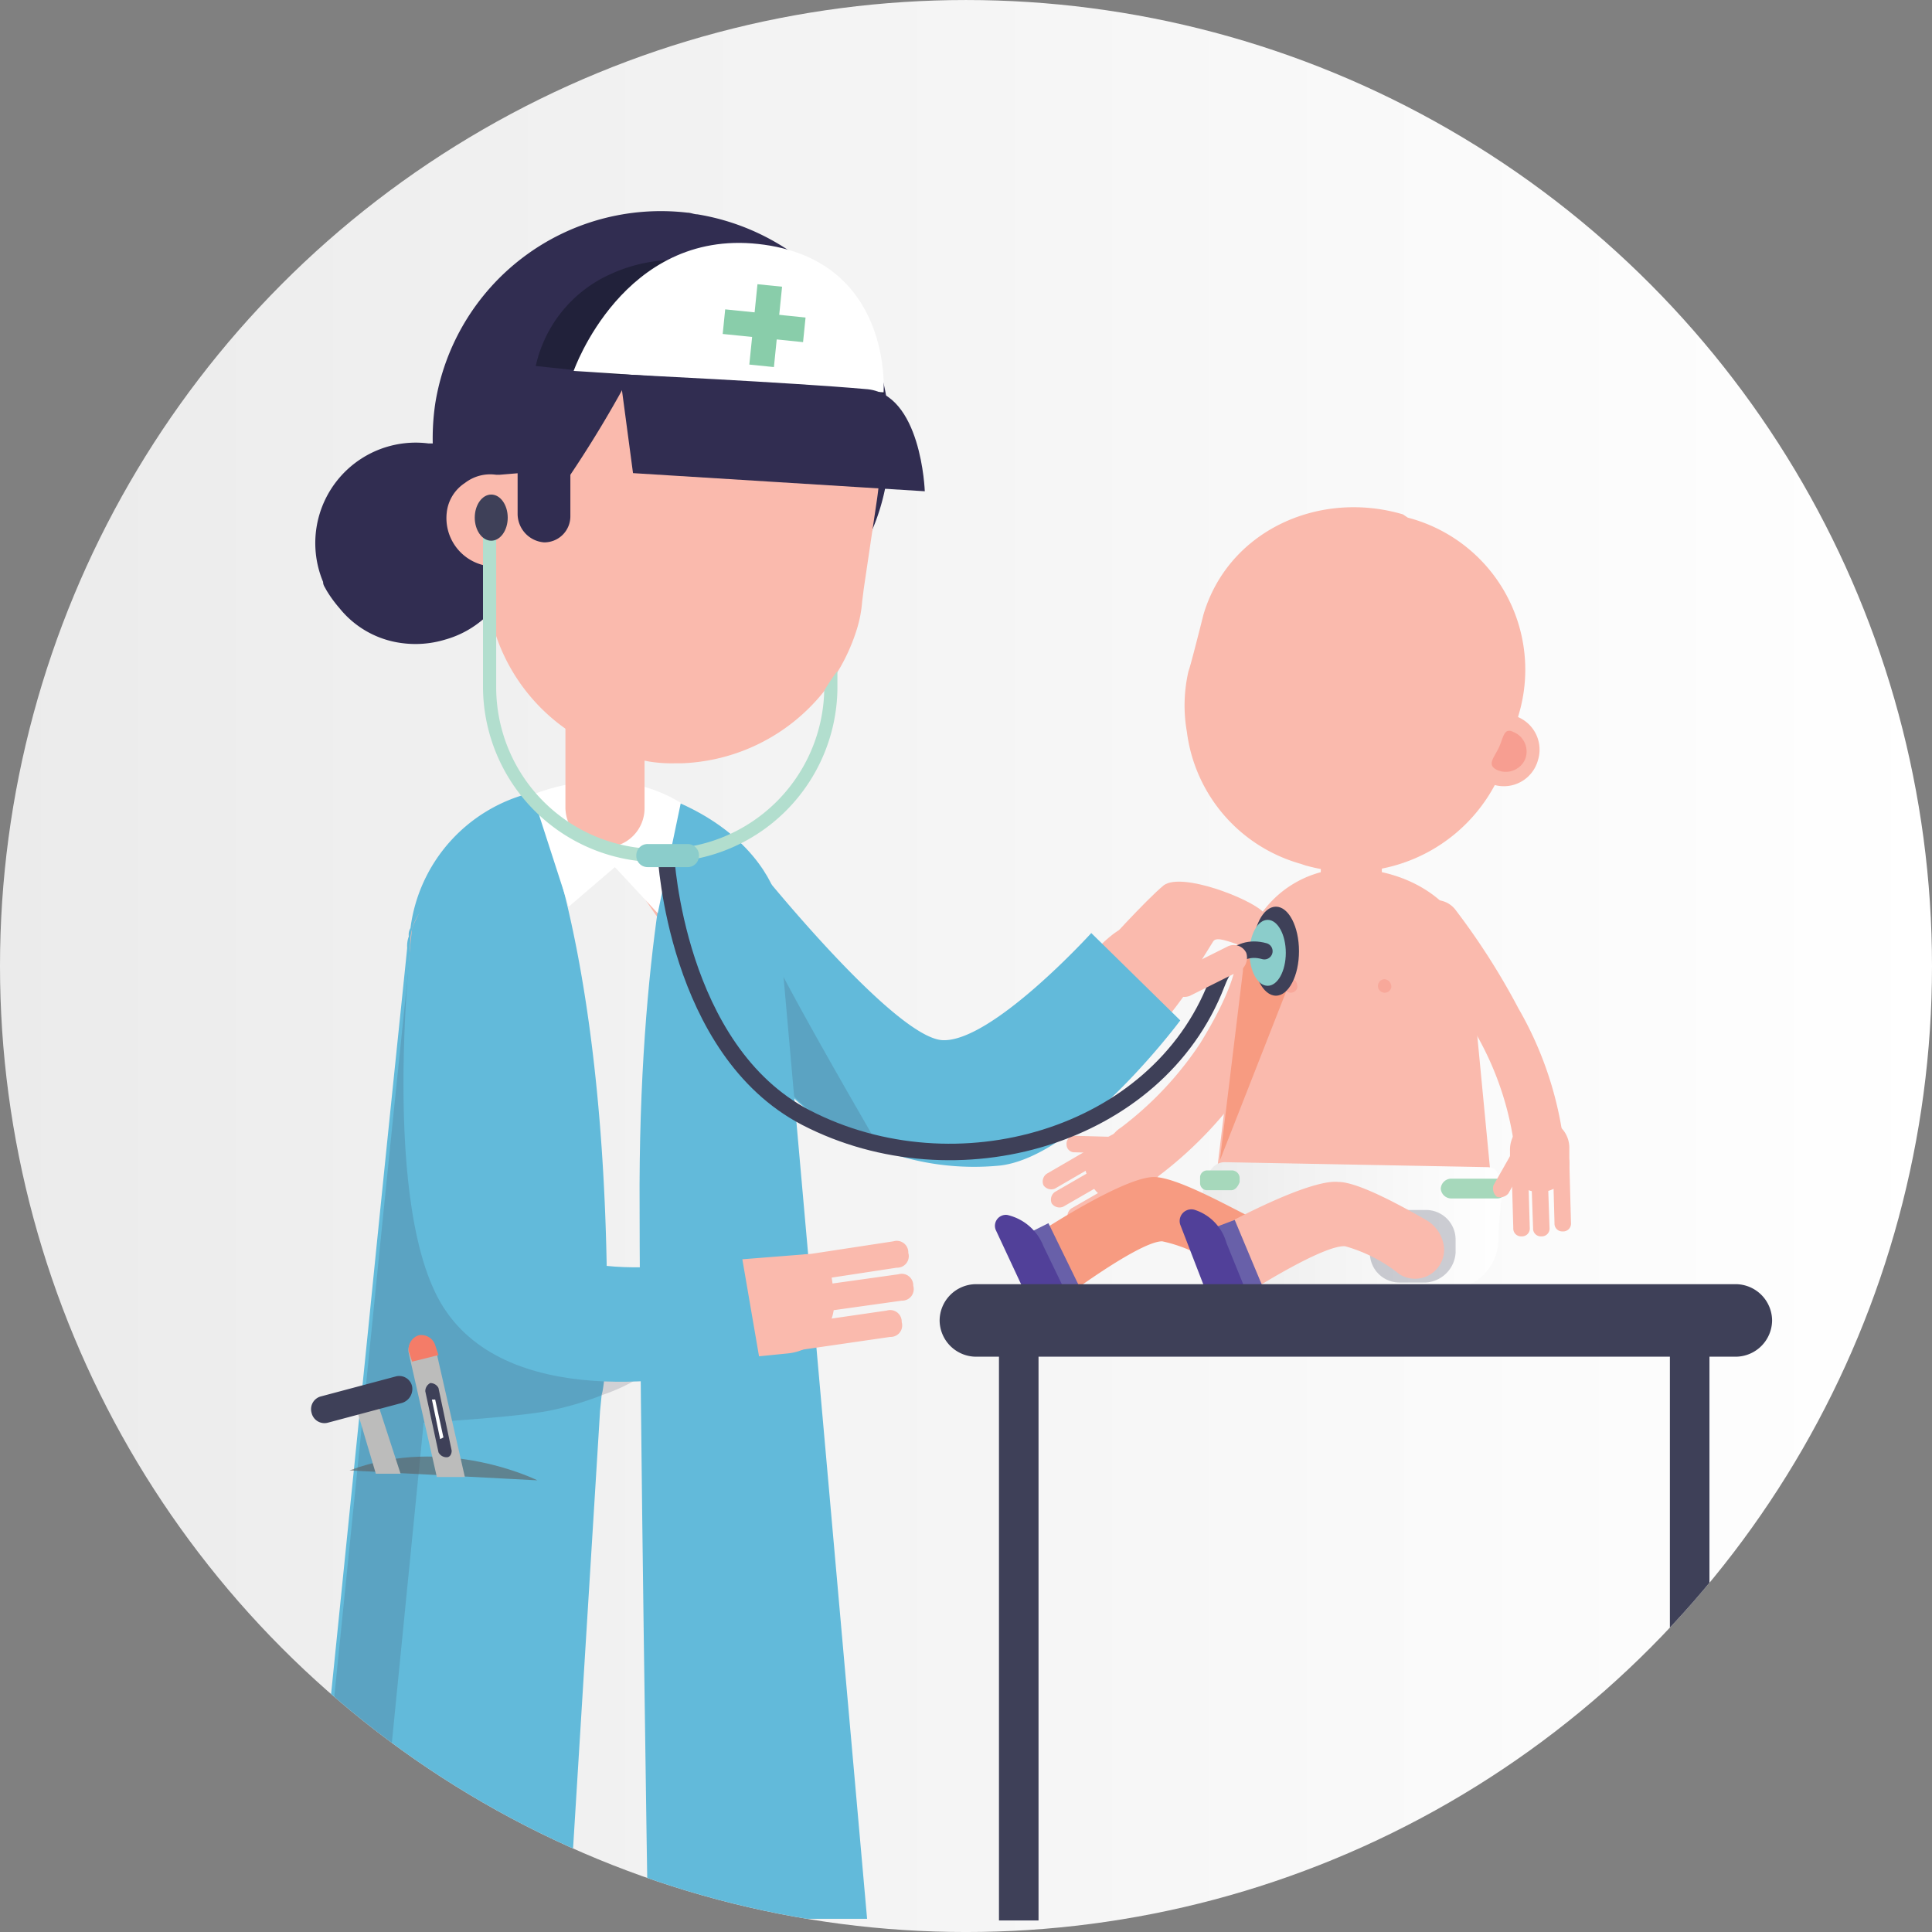 <svg xmlns="http://www.w3.org/2000/svg" xmlns:xlink="http://www.w3.org/1999/xlink" width="117.2" height="117.201" viewBox="0 0 117.2 117.201">
  <rect x="0" y="0" width="117.2" height="117.201" fill="#808080" stroke="none"/>
  <defs>
    <linearGradient id="linear-gradient" y1="0.5" x2="1" y2="0.5" gradientUnits="objectBoundingBox">
      <stop offset="0" stop-color="#ebebeb"/>
      <stop offset="1" stop-color="#fff"/>
    </linearGradient>
    <clipPath id="clip-path">
      <circle id="Ellipse_1684" data-name="Ellipse 1684" cx="58.6" cy="58.6" r="58.6" transform="translate(8.2 8.8)"/>
    </clipPath>
    <linearGradient id="linear-gradient-2" x1="-0.001" y1="0.497" x2="0.997" y2="0.497" xlink:href="#linear-gradient"/>
    <clipPath id="clip-path-19">
      <circle id="Ellipse_1703" data-name="Ellipse 1703" cx="58.6" cy="58.6" r="58.6" transform="translate(-76 -55)"/>
    </clipPath>
    <clipPath id="clip-path-20">
      <circle id="Ellipse_1705" data-name="Ellipse 1705" cx="58.6" cy="58.6" r="58.6" transform="translate(-75.8 -55.8)"/>
    </clipPath>
  </defs>
  <g id="pediatric_surgeon" transform="translate(-8.2 -8.799)">
    <circle id="Ellipse_1683" data-name="Ellipse 1683" cx="58.6" cy="58.6" r="58.6" transform="translate(8.2 8.8)" fill="url(#linear-gradient)"/>
    <g id="Group_6884" data-name="Group 6884">
      <g id="Group_6839" data-name="Group 6839" clip-path="url(#clip-path)">
        <g id="Group_6837" data-name="Group 6837">
          <g id="Group_6832" data-name="Group 6832">
            <path id="Path_45295" data-name="Path 45295" d="M76.1,77.4l-1.3.7a1.58,1.58,0,0,0-.6,2.1l.3.6a1.58,1.58,0,0,0,2.1.6l1.3-.7a1.58,1.58,0,0,0,.6-2.1l-.4-.6a1.408,1.408,0,0,0-2-.6Z" fill="#fabaad"/>
          </g>
          <g id="Group_6833" data-name="Group 6833">
            <path id="Path_45296" data-name="Path 45296" d="M76.5,80.2l-3.3,1.9a.574.574,0,0,0-.2.7h0a.574.574,0,0,0,.7.2L77,81.1a.574.574,0,0,0,.2-.7h0A.663.663,0,0,0,76.5,80.2Z" fill="#fabaad"/>
          </g>
          <g id="Group_6834" data-name="Group 6834">
            <path id="Path_45297" data-name="Path 45297" d="M74.8,79.6l-2.6,1.5a.574.574,0,0,0-.2.7h0a.574.574,0,0,0,.7.2l2.6-1.5a.574.574,0,0,0,.2-.7h0A.574.574,0,0,0,74.8,79.6Z" fill="#fabaad"/>
          </g>
          <g id="Group_6835" data-name="Group 6835">
            <path id="Path_45298" data-name="Path 45298" d="M74.8,78.2,71.7,80a.574.574,0,0,0-.2.7h0a.574.574,0,0,0,.7.2l3.1-1.8a.574.574,0,0,0,.2-.7h0A.663.663,0,0,0,74.8,78.2Z" fill="#fabaad"/>
          </g>
          <g id="Group_6836" data-name="Group 6836">
            <path id="Path_45299" data-name="Path 45299" d="M77,77.8l-3.6-.1a.472.472,0,0,0-.5.5h0a.472.472,0,0,0,.5.5l3.6.1a.472.472,0,0,0,.5-.5h0a.472.472,0,0,0-.5-.5Z" fill="#fabaad"/>
          </g>
        </g>
        <g id="Group_6838" data-name="Group 6838">
          <path id="Path_45300" data-name="Path 45300" d="M77.3,80.6a2.088,2.088,0,0,1-1.6-.8,1.814,1.814,0,0,1,.5-2.6A20.786,20.786,0,0,0,81,72.1c2.1-3.4,2.2-4.9,2.2-5.1a1.893,1.893,0,0,1,1.4-2.2,1.853,1.853,0,0,1,2.3,1.3c.2.8.4,3.1-2.7,7.9a24.371,24.371,0,0,1-5.8,6.2A1.5,1.5,0,0,1,77.3,80.6ZM83.3,67.1ZM83.3,67.1Z" fill="#fabaad"/>
        </g>
      </g>
      <g id="Group_6840" data-name="Group 6840" clip-path="url(#clip-path)">
        <path id="Path_45301" data-name="Path 45301" d="M98.8,81.9l-17,.1.3-2.8,1.4-11.5a5.656,5.656,0,0,1,.8-2.8,6.436,6.436,0,0,1,6-3.4c3.9.1,7.1,2.6,7.1,5.7v.1Z" fill="#fabaad"/>
      </g>
      <g id="Group_6841" data-name="Group 6841" clip-path="url(#clip-path)">
        <path id="Path_45302" data-name="Path 45302" d="M86.2,69l-4,10.2h0l1.4-11.5a5.656,5.656,0,0,1,.8-2.8l.8.1,1.1,1.6Z" fill="#f79b81"/>
      </g>
      <g id="Group_6842" data-name="Group 6842" clip-path="url(#clip-path)">
        <path id="Path_45303" data-name="Path 45303" d="M90.2,64.5h0A1.793,1.793,0,0,0,92,62.7l.1-4.2-3.7-.1-.1,4.2a1.967,1.967,0,0,0,1.9,1.9Z" fill="#fabaad"/>
      </g>
      <g id="Group_6843" data-name="Group 6843" clip-path="url(#clip-path)">
        <path id="Path_45304" data-name="Path 45304" d="M81.2,46.1s-.8,3.2-.9,3.4a9.23,9.23,0,0,0-.1,3.7,9.565,9.565,0,0,0,6.9,8l.3.1a9.94,9.94,0,0,0,12.2-6.6l.8-2.8a9.531,9.531,0,0,0-6.8-11.7l-.3-.2C88.2,38.5,82.7,41,81.2,46.1Z" fill="#fabaad"/>
      </g>
      <g id="Group_6844" data-name="Group 6844" clip-path="url(#clip-path)">
        <path id="Path_45305" data-name="Path 45305" d="M97.3,53.7a2.146,2.146,0,0,0,1.5,2.7h0a2.146,2.146,0,0,0,2.7-1.5h0a2.146,2.146,0,0,0-1.5-2.7h0a2.275,2.275,0,0,0-2.7,1.5Z" fill="#fabaad"/>
      </g>
      <g id="Group_6845" data-name="Group 6845" clip-path="url(#clip-path)">
        <path id="Path_45306" data-name="Path 45306" d="M100.7,54.9a1.287,1.287,0,0,1-1.7.6c-.6-.3-.2-.7.1-1.3s.3-1.3.9-1a1.278,1.278,0,0,1,.7,1.7Z" fill="#f69082" opacity="0.66"/>
      </g>
      <g id="Group_6846" data-name="Group 6846" clip-path="url(#clip-path)">
        <path id="Path_45307" data-name="Path 45307" d="M96.4,87l-12.1-.2c-1.4,0-3.4-1.5-3.3-3.2h0c0-1.7.1-4.3,1.5-4.3l15.9.3c1.4,0,.7,2.6.7,4.3h0A3.068,3.068,0,0,1,96.4,87Z" fill="url(#linear-gradient-2)"/>
      </g>
      <g id="Group_6848" data-name="Group 6848" clip-path="url(#clip-path)">
        <path id="Path_45308" data-name="Path 45308" d="M71.5,83.4l1.7,3.8s4.2-3.1,5.5-3.1a8.7,8.7,0,0,1,3.2,1.4,1.828,1.828,0,0,0,2.7-1.9h0a1.548,1.548,0,0,0-.8-1.1c-1.4-.7-4.3-2.3-5.6-2.3C76.4,80.2,71.5,83.4,71.5,83.4Z" fill="#f79b81"/>
        <g id="Group_6847" data-name="Group 6847">
          <path id="Path_45309" data-name="Path 45309" d="M73.9,87.3c-.3.1-2,1-2,1L69.8,84l2-1Z" fill="#6860a9"/>
        </g>
        <path id="Path_45310" data-name="Path 45310" d="M71.9,88.3l1-.5c.1,0,.1-.2.1-.3l-1.5-3.1a3.1,3.1,0,0,0-2.2-1.9.665.665,0,0,0-.7.9l2.1,4.5A.926.926,0,0,0,71.9,88.3Z" fill="#514099"/>
      </g>
      <g id="Group_6849" data-name="Group 6849" clip-path="url(#clip-path)">
        <path id="Path_45311" data-name="Path 45311" d="M94.7,86.6H93.1a1.793,1.793,0,0,1-1.8-1.8V84a1.793,1.793,0,0,1,1.8-1.8h1.6A1.793,1.793,0,0,1,96.5,84v.8a1.933,1.933,0,0,1-1.8,1.8Z" fill="#3e4058" opacity="0.25"/>
      </g>
      <g id="Group_6850" data-name="Group 6850" clip-path="url(#clip-path)">
        <path id="Path_45312" data-name="Path 45312" d="M99,81.5H96.2a.645.645,0,0,1-.6-.6h0a.645.645,0,0,1,.6-.6H99a.645.645,0,0,1,.6.6h0a.576.576,0,0,1-.6.6Z" fill="#a6d8bb"/>
      </g>
      <g id="Group_6851" data-name="Group 6851" clip-path="url(#clip-path)">
        <path id="Path_45313" data-name="Path 45313" d="M82.9,81H81.4a.43.43,0,0,1-.4-.4v-.4a.43.43,0,0,1,.4-.4h1.5a.472.472,0,0,1,.5.5v.2C83.3,80.8,83.1,81,82.9,81Z" fill="#a6d8bb"/>
      </g>
      <g id="Group_6853" data-name="Group 6853" clip-path="url(#clip-path)">
        <path id="Path_45314" data-name="Path 45314" d="M82.5,83.1l1.6,4s4.4-2.8,5.7-2.7a9.259,9.259,0,0,1,3.3,1.7,1.764,1.764,0,0,0,2.7-1.6h0a2.173,2.173,0,0,0-1.1-1.7c-1.4-.8-4.1-2.3-5.3-2.3C87.6,80.3,82.5,83.1,82.5,83.1Z" fill="#fabaad"/>
        <g id="Group_6852" data-name="Group 6852">
          <path id="Path_45315" data-name="Path 45315" d="M84.9,87.1c-.3.1-2.1.9-2.1.9L81,83.6l2.1-.8Z" fill="#6860a9"/>
        </g>
        <path id="Path_45316" data-name="Path 45316" d="M82.8,88l1-.4c.1,0,.1-.1.1-.2l-1.3-3.2a2.933,2.933,0,0,0-1.9-2,.708.708,0,0,0-.9.9l1.7,4.4A1.027,1.027,0,0,0,82.8,88Z" fill="#514099"/>
      </g>
      <g id="Group_6854" data-name="Group 6854" clip-path="url(#clip-path)">
        <path id="Path_45317" data-name="Path 45317" d="M92.6,68.7a.41.41,0,1,1-.4-.5A.458.458,0,0,1,92.6,68.7Z" fill="#f69082" opacity="0.43"/>
        <path id="Path_45318" data-name="Path 45318" d="M86.9,68.7a.41.41,0,1,1-.4-.5C86.8,68.2,86.9,68.4,86.9,68.7Z" fill="#f69082" opacity="0.43"/>
      </g>
      <g id="Group_6855" data-name="Group 6855" clip-path="url(#clip-path)">
        <path id="Path_45319" data-name="Path 45319" d="M73.4,76.1a14.372,14.372,0,0,1-9.3,2.7c-1.9-.2-5.1-1.2-11.3-8.3a73.585,73.585,0,0,1-5.5-7.2,3.061,3.061,0,0,1,.8-4.3h0a3.061,3.061,0,0,1,4.3.8h0s2.3,3.3,5.1,6.6c5.1,5.9,7,6.2,7,6.2,5.2.4,9.9-5.9,9.9-5.9,2.2-2.3,2.7-2,4.1-1s2.6,2,1.6,3.4a34.448,34.448,0,0,1-4.9,5.5A9.513,9.513,0,0,1,73.4,76.1Z" fill="#fabaad"/>
      </g>
      <g id="Group_6856" data-name="Group 6856" clip-path="url(#clip-path)">
        <path id="Path_45320" data-name="Path 45320" d="M75,66.4s2.7-3,3.8-3.9c1.1-.8,5.2.8,6,1.6.4.4.6.4.3.9-.4.7-.7,1.6-1.5,1.2-.9-.3-1.6-.6-1.8-.3-.3.5-3.3,5.3-3.6,5.2C78,71,75,66.4,75,66.4Z" fill="#fabaad"/>
      </g>
      <g id="Group_6857" data-name="Group 6857" clip-path="url(#clip-path)">
        <path id="Path_45321" data-name="Path 45321" d="M79.8,70.7s-6.1,8.2-10.9,8.8a16.018,16.018,0,0,1-7.4-1c-2.6-1-4.9-2.5-5.9-4l-.8-8.1-.5-4.8s8.2,10.2,11.1,10.3c3,.1,9-6.5,9-6.5Z" fill="#62bada"/>
      </g>
      <g id="Group_6858" data-name="Group 6858" clip-path="url(#clip-path)">
        <path id="Path_45322" data-name="Path 45322" d="M61.6,78.5c-2.6-1-4.9-2.5-5.9-4l-.8-8.1C55.8,68.4,59,74,61.6,78.5Z" fill="#3e4058" opacity="0.18"/>
      </g>
      <g id="Group_6859" data-name="Group 6859" transform="translate(84.2 63.8)" clip-path="url(#clip-path-19)">
        <ellipse id="Ellipse_1702" data-name="Ellipse 1702" cx="1.4" cy="2.7" rx="1.4" ry="2.7" transform="translate(0 0)" fill="#3e4058"/>
      </g>
      <g id="Group_6860" data-name="Group 6860" transform="translate(84 64.6)" clip-path="url(#clip-path-20)">
        <ellipse id="Ellipse_1704" data-name="Ellipse 1704" cx="1.1" cy="2" rx="1.1" ry="2" transform="translate(0)" fill="#8bcdcb"/>
      </g>
      <g id="Group_6861" data-name="Group 6861" clip-path="url(#clip-path)">
        <path id="Path_45323" data-name="Path 45323" d="M53,114.8H34.3l-.8-41.4-.1-4.6V67.3a10.807,10.807,0,0,1,3.2-7.7,15.582,15.582,0,0,1,2-1.6h0a9.347,9.347,0,0,1,2.9-1.2,13.505,13.505,0,0,1,2.8-.4,11.623,11.623,0,0,1,4.2.8,4.671,4.671,0,0,1,1,.5h0a8.342,8.342,0,0,1,1.2.8,10.837,10.837,0,0,1,4.4,8.8l-.4,2.4-.2,1.1Z" fill="none"/>
      </g>
      <g id="Group_6862" data-name="Group 6862" clip-path="url(#clip-path)">
        <path id="Path_45324" data-name="Path 45324" d="M49.4,57.5c-.1,0-2.5,8.8-2.4,24.6,0,11.4.5,43.1.5,43.1H60.8l-5.5-62S54.4,59.7,49.4,57.5Z" fill="#62bada"/>
      </g>
      <g id="Group_6863" data-name="Group 6863" clip-path="url(#clip-path)">
        <path id="Path_45325" data-name="Path 45325" d="M45,85.4c.1,7.1-.3,8-.3,8l-.1,1-1.9,30.8H26.9s2-19.7,3.7-36.4c1.2-12,2.3-22.4,2.3-22.5a1.7,1.7,0,0,1,.1-.7.749.749,0,0,1,.1-.5,9.724,9.724,0,0,1,7.3-8.2S44.6,64.9,45,85.4Z" fill="#62bada"/>
      </g>
      <g id="Group_6864" data-name="Group 6864" clip-path="url(#clip-path)">
        <path id="Path_45326" data-name="Path 45326" d="M48.8,91a11.028,11.028,0,0,1-4,2.4,19.062,19.062,0,0,1-3.4,1c-2.2.4-7.5.7-7.5.7l-3,30.2H27.1s2-19.7,3.7-36.4c1.2-12,2.3-22.4,2.3-22.5a1.7,1.7,0,0,1,.1-.7,8.749,8.749,0,0,1,1.5,1.6c.3.3.4,14.1.9,18.8.2,2.6,3.4,3,6.2,2.8,1.4-.1,2.7-.4,3.5-.5a2.8,2.8,0,0,1,.6-.1Z" fill="#3e4058" opacity="0.18"/>
      </g>
      <g id="Group_6865" data-name="Group 6865" clip-path="url(#clip-path)">
        <path id="Path_45327" data-name="Path 45327" d="M40.5,57l2.2,6.8,2.8-2.4,2.6,2.8,1.4-6.7C49.4,57.5,46,54.9,40.5,57Z" fill="#fff"/>
      </g>
      <g id="Group_6866" data-name="Group 6866" clip-path="url(#clip-path)">
        <path id="Path_45328" data-name="Path 45328" d="M44.9,60.2h0a2.433,2.433,0,0,1-2.4-2.4V52.7a2.433,2.433,0,0,1,2.4-2.4h0a2.433,2.433,0,0,1,2.4,2.4v5.1a2.369,2.369,0,0,1-2.4,2.4Z" fill="#fabaad"/>
      </g>
      <g id="Group_6867" data-name="Group 6867" clip-path="url(#clip-path)">
        <path id="Path_45329" data-name="Path 45329" d="M53.1,85.2l3.8-.3c1.7-.2,1.7.9,1.9,2.6h0A3.126,3.126,0,0,1,56,90.9l-2,.2a3.126,3.126,0,0,1-3.4-2.8h0a2.638,2.638,0,0,1,2.5-3.1Z" fill="#fabaad"/>
        <path id="Path_45330" data-name="Path 45330" d="M55.8,89.2l6.2-.9a.7.7,0,0,1,.9.7h0a.7.7,0,0,1-.7.9l-6.2.9a.7.7,0,0,1-.9-.7h0a.961.961,0,0,1,.7-.9Z" fill="#fabaad"/>
        <path id="Path_45331" data-name="Path 45331" d="M57.7,86.8l5-.7a.7.7,0,0,1,.9.7h0a.7.7,0,0,1-.7.9l-5,.7a.7.7,0,0,1-.9-.7h0a.779.779,0,0,1,.7-.9Z" fill="#fabaad"/>
        <path id="Path_45332" data-name="Path 45332" d="M56.5,85l5.9-.9a.7.7,0,0,1,.9.7h0a.7.7,0,0,1-.7.9l-5.9.9a.7.7,0,0,1-.9-.7h0a.8.8,0,0,1,.7-.9Z" fill="#fabaad"/>
      </g>
      <g id="Group_6868" data-name="Group 6868" clip-path="url(#clip-path)">
        <path id="Path_45333" data-name="Path 45333" d="M45.3,92.1a14,14,0,0,1-8.9-3.8C35,87,33.2,84.1,32.9,74.7c-.1-4.7.2-8.9.2-9a3.216,3.216,0,0,1,3.4-2.9h0a3.186,3.186,0,0,1,2.9,3.3h0s-.3,4-.2,8.4c.2,7.8,1.4,9.7,1.4,9.7,3.7,3.6,11.5,1.2,11.6,1.2,3.1-.4,3.3.2,3.9,1.8A3.08,3.08,0,0,1,54,91.1a29.367,29.367,0,0,1-6.1.9A11.329,11.329,0,0,1,45.3,92.1Z" fill="#fabaad"/>
      </g>
      <g id="Group_6869" data-name="Group 6869" clip-path="url(#clip-path)">
        <path id="Path_45334" data-name="Path 45334" d="M33.2,65.1s-2.1,17.4,2.1,23.3c4.2,6,15,4.2,19,3L53.2,85s-11.9,2.5-12.4-2.1c-.5-4.7-.7-18.5-1.1-18.8C39.4,63.8,35.8,58.9,33.2,65.1Z" fill="#62bada"/>
      </g>
      <g id="Group_6870" data-name="Group 6870" clip-path="url(#clip-path)">
        <path id="Path_45335" data-name="Path 45335" d="M48.6,60.7s.6,11.8,8.5,15.9c9.1,4.7,21.3,1.2,24.9-8.1.3-.8,1.1-2.5,2.9-2" fill="none" stroke="#3e4058" stroke-linecap="round" stroke-miterlimit="10" stroke-width="1"/>
      </g>
      <g id="Group_6871" data-name="Group 6871" clip-path="url(#clip-path)">
        <path id="Path_45336" data-name="Path 45336" d="M83.4,67.7l-3,1.5a.841.841,0,0,1-1.1-.4h0a.841.841,0,0,1,.4-1.1l3-1.5a.841.841,0,0,1,1.1.4h0a.949.949,0,0,1-.4,1.1Z" fill="#fabaad"/>
      </g>
      <g id="Group_6874" data-name="Group 6874" clip-path="url(#clip-path)">
        <path id="Path_45337" data-name="Path 45337" d="M29.4,98l11.4.6S35.2,95.8,29.4,98Z" fill="#5e5e5e" opacity="0.59"/>
        <g id="Group_6872" data-name="Group 6872">
          <path id="Path_45338" data-name="Path 45338" d="M29.9,94.5,31,98.2h1.5l-1.3-4Z" fill="#bcbcbb"/>
          <path id="Path_45339" data-name="Path 45339" d="M32.6,93.9l-4.5,1.2a.8.8,0,0,1-1-.6h0a.8.8,0,0,1,.6-1l4.5-1.2a.8.8,0,0,1,1,.6h0A.887.887,0,0,1,32.6,93.9Z" fill="#3e4058"/>
        </g>
        <g id="Group_6873" data-name="Group 6873">
          <path id="Path_45340" data-name="Path 45340" d="M36.4,98.4H34.7L33,90.9a.832.832,0,0,1,.6-1h0a.832.832,0,0,1,1,.6Z" fill="#bcbcbb"/>
          <path id="Path_45341" data-name="Path 45341" d="M35.3,97.2h0a.55.55,0,0,1-.5-.3L34,93.2a.55.55,0,0,1,.3-.5h0a.55.55,0,0,1,.5.3l.8,3.8C35.6,97,35.5,97.2,35.3,97.2Z" fill="#3e4058"/>
          <path id="Path_45342" data-name="Path 45342" d="M34.8,91l-1.6.4-.2-.6a.887.887,0,0,1,.6-1h0a.887.887,0,0,1,1,.6Z" fill="#f47c68"/>
          <path id="Path_45343" data-name="Path 45343" d="M35.1,96l-.2.1-.5-2.4h.2Z" fill="#fff"/>
        </g>
      </g>
      <g id="Group_6875" data-name="Group 6875" clip-path="url(#clip-path)">
        <rect id="Rectangle_3911" data-name="Rectangle 3911" width="2.4" height="35.8" transform="translate(68.8 89.5)" fill="#3e4058"/>
        <rect id="Rectangle_3912" data-name="Rectangle 3912" width="2.4" height="35.8" transform="translate(109.5 89.5)" fill="#3e4058"/>
        <path id="Path_45344" data-name="Path 45344" d="M113.5,91.1H67.4a2.22,2.22,0,0,1-2.2-2.2h0a2.22,2.22,0,0,1,2.2-2.2h46.1a2.22,2.22,0,0,1,2.2,2.2h0A2.22,2.22,0,0,1,113.5,91.1Z" fill="#3e4058"/>
      </g>
      <g id="Group_6880" data-name="Group 6880" clip-path="url(#clip-path)">
        <path id="Path_45345" data-name="Path 45345" d="M62,37.8c0,.2-.1.4-.1.6a13.087,13.087,0,0,1-.9,2.8,13.95,13.95,0,0,1-14.9,8.1,13.286,13.286,0,0,1-8.4-4.8A14.523,14.523,0,0,1,36,41.9a5.359,5.359,0,0,1-.5-1.1,14.454,14.454,0,0,1-.9-7.5A13.862,13.862,0,0,1,49.9,21.7c.2,0,.4.1.6.1a14.032,14.032,0,0,1,10.3,7.6h0A11.486,11.486,0,0,1,62,33.1a18.479,18.479,0,0,1,0,4.7Z" fill="#312d51"/>
        <path id="Path_45346" data-name="Path 45346" d="M39.5,42.7V43a5.638,5.638,0,0,1-.4,1.2,6.007,6.007,0,0,1-3.9,3.4,6.2,6.2,0,0,1-2.7.2,5.794,5.794,0,0,1-3.7-2.1,7.632,7.632,0,0,1-.8-1.1c-.1-.2-.2-.3-.2-.5a6.094,6.094,0,0,1,6.4-8.4h.3A5.882,5.882,0,0,1,39,39.1h0a9.829,9.829,0,0,1,.5,1.6A4.5,4.5,0,0,1,39.5,42.7Z" fill="#312d51"/>
        <g id="Group_6876" data-name="Group 6876">
          <path id="Path_45347" data-name="Path 45347" d="M43.3,39a1.135,1.135,0,0,1-.3.8,2.7,2.7,0,0,1-.7.8,2.383,2.383,0,0,1-1.8.5l-2.6-.4.7-5,2.6.4A2.446,2.446,0,0,1,43.3,38Z" fill="#fabaad"/>
          <path id="Path_45348" data-name="Path 45348" d="M38.6,35.8v.1l-.1.4-.1.5-.1.6h0l-.5,3.3-.1,1v1.4a11.405,11.405,0,0,0,8.4,11.6l1.5.3a8.6,8.6,0,0,0,1.6.1h.4a11.57,11.57,0,0,0,10.6-8.2,7.58,7.58,0,0,0,.3-1.6l.1-.8.8-5.4a19.419,19.419,0,0,0,.2-2.4,11.019,11.019,0,0,0-.2-1.8,10.693,10.693,0,0,0-1.9-4.2,11.626,11.626,0,0,0-7.6-4.4,12.291,12.291,0,0,0-6.6,1,2.177,2.177,0,0,0-.8.5A10.745,10.745,0,0,0,41,31h0a10.539,10.539,0,0,0-.7,1.1c0,.1-.1.1-.1.2a7.4,7.4,0,0,0-1.6,3.5Z" fill="#fabaad"/>
          <path id="Path_45349" data-name="Path 45349" d="M48.2,28a69.869,69.869,0,0,1-5.4,9.6c-2.3,3.2-1.5-2.5-2.6-2.7l-.1,3.3L36.3,37c.3-2.4,5.5-12.4,7.7-12.5C44.2,24.7,47.6,27.9,48.2,28Z" fill="#312d51"/>
          <path id="Path_45350" data-name="Path 45350" d="M38.7,43.2l-.9-.1h-.2a2.938,2.938,0,0,1-2.3-3.2,2.453,2.453,0,0,1,1.1-1.8,2.506,2.506,0,0,1,1.9-.5h.2l1.2-.1-.1,4Z" fill="#fabaad"/>
        </g>
        <path id="Path_45351" data-name="Path 45351" d="M41.2,41.7h0a1.58,1.58,0,0,0,1.6-1.6V28.8a1.58,1.58,0,0,0-1.6-1.6h0a1.58,1.58,0,0,0-1.6,1.6V40a1.738,1.738,0,0,0,1.6,1.7Z" fill="#312d51"/>
        <path id="Path_45352" data-name="Path 45352" d="M61.9,33.1,60.5,33,48.2,31.8h0L40.7,31a8,8,0,0,1,4.6-5.6,9.394,9.394,0,0,1,3.1-.8,20.083,20.083,0,0,1,2.5-.1,14.418,14.418,0,0,1,9.9,4.9h0a15.773,15.773,0,0,1,1.1,3.7Z" fill="#21213a"/>
        <g id="Group_6878" data-name="Group 6878">
          <path id="Path_45353" data-name="Path 45353" d="M43,31.3c.3,0,18.8,1.3,18.8,1.3s.6-8.1-7.6-9S43,31.3,43,31.3Z" fill="#fff"/>
          <g id="Group_6877" data-name="Group 6877">
            <rect id="Rectangle_3913" data-name="Rectangle 3913" width="1.5" height="4.9" transform="translate(54.15 26.04) rotate(5.796)" fill="#89cdaa"/>
            <rect id="Rectangle_3914" data-name="Rectangle 3914" width="1.5" height="4.9" transform="translate(57.067 28.061) rotate(95.796)" fill="#89cdaa"/>
          </g>
        </g>
        <path id="Path_45354" data-name="Path 45354" d="M45.8,31.5l.8,6,17.7,1.1s-.2-6-3.6-6.2C56.2,32,45.8,31.5,45.8,31.5Z" fill="#312d51"/>
        <g id="Group_6879" data-name="Group 6879">
          <path id="Path_45355" data-name="Path 45355" d="M48.4,61.1h-.3A10.67,10.67,0,0,1,37.5,50.5V39.2h.8V50.5a9.816,9.816,0,0,0,9.8,9.8h.3a9.841,9.841,0,0,0,9.8-9.6,12.487,12.487,0,0,1,.8-1.2v1.1A10.65,10.65,0,0,1,48.4,61.1Z" fill="#b2dece"/>
        </g>
        <ellipse id="Ellipse_1719" data-name="Ellipse 1719" cx="1" cy="1.4" rx="1" ry="1.4" transform="translate(37 38.8)" fill="#3e4058"/>
        <path id="Path_45356" data-name="Path 45356" d="M49.9,61.4H47.5a.684.684,0,0,1-.7-.7h0a.684.684,0,0,1,.7-.7h2.4a.684.684,0,0,1,.7.7h0a.684.684,0,0,1-.7.7Z" fill="#8bcdcb"/>
      </g>
      <g id="Group_6881" data-name="Group 6881" clip-path="url(#clip-path)">
        <path id="Path_45357" data-name="Path 45357" d="M54.6,65.9Z" fill="#fff"/>
      </g>
      <g id="Group_6882" data-name="Group 6882" clip-path="url(#clip-path)">
        <path id="Path_45358" data-name="Path 45358" d="M99.8,78.6v.8a1.736,1.736,0,0,0,1.9,1.7h0a1.736,1.736,0,0,0,1.7-1.9v-.8a1.736,1.736,0,0,0-1.9-1.7h0a1.853,1.853,0,0,0-1.7,1.9Z" fill="#fabaad"/>
        <path id="Path_45359" data-name="Path 45359" d="M102.4,79.3l.1,3.7a.472.472,0,0,0,.5.5h0a.472.472,0,0,0,.5-.5l-.1-3.7a.472.472,0,0,0-.5-.5h0a.472.472,0,0,0-.5.5Z" fill="#fabaad"/>
        <path id="Path_45360" data-name="Path 45360" d="M101.1,80.4l.1,2.9a.472.472,0,0,0,.5.5h0a.472.472,0,0,0,.5-.5l-.1-2.9a.472.472,0,0,0-.5-.5h0A.536.536,0,0,0,101.1,80.4Z" fill="#fabaad"/>
        <path id="Path_45361" data-name="Path 45361" d="M99.9,79.8l.1,3.5a.472.472,0,0,0,.5.5h0a.472.472,0,0,0,.5-.5l-.1-3.5a.472.472,0,0,0-.5-.5h0A.536.536,0,0,0,99.9,79.8Z" fill="#fabaad"/>
        <path id="Path_45362" data-name="Path 45362" d="M100.5,77.7l-1.7,3a.663.663,0,0,0,.2.7h0a.663.663,0,0,0,.7-.2l1.7-3a.663.663,0,0,0-.2-.7h0a.527.527,0,0,0-.7.2Z" fill="#fabaad"/>
      </g>
      <g id="Group_6883" data-name="Group 6883" clip-path="url(#clip-path)">
        <path id="Path_45363" data-name="Path 45363" d="M95.3,64.9A40.976,40.976,0,0,1,99,70.7a20.26,20.26,0,0,1,2.5,7.1" fill="none" stroke="#fabaad" stroke-linecap="round" stroke-linejoin="round" stroke-miterlimit="10" stroke-width="3"/>
      </g>
    </g>
  </g>
</svg>
